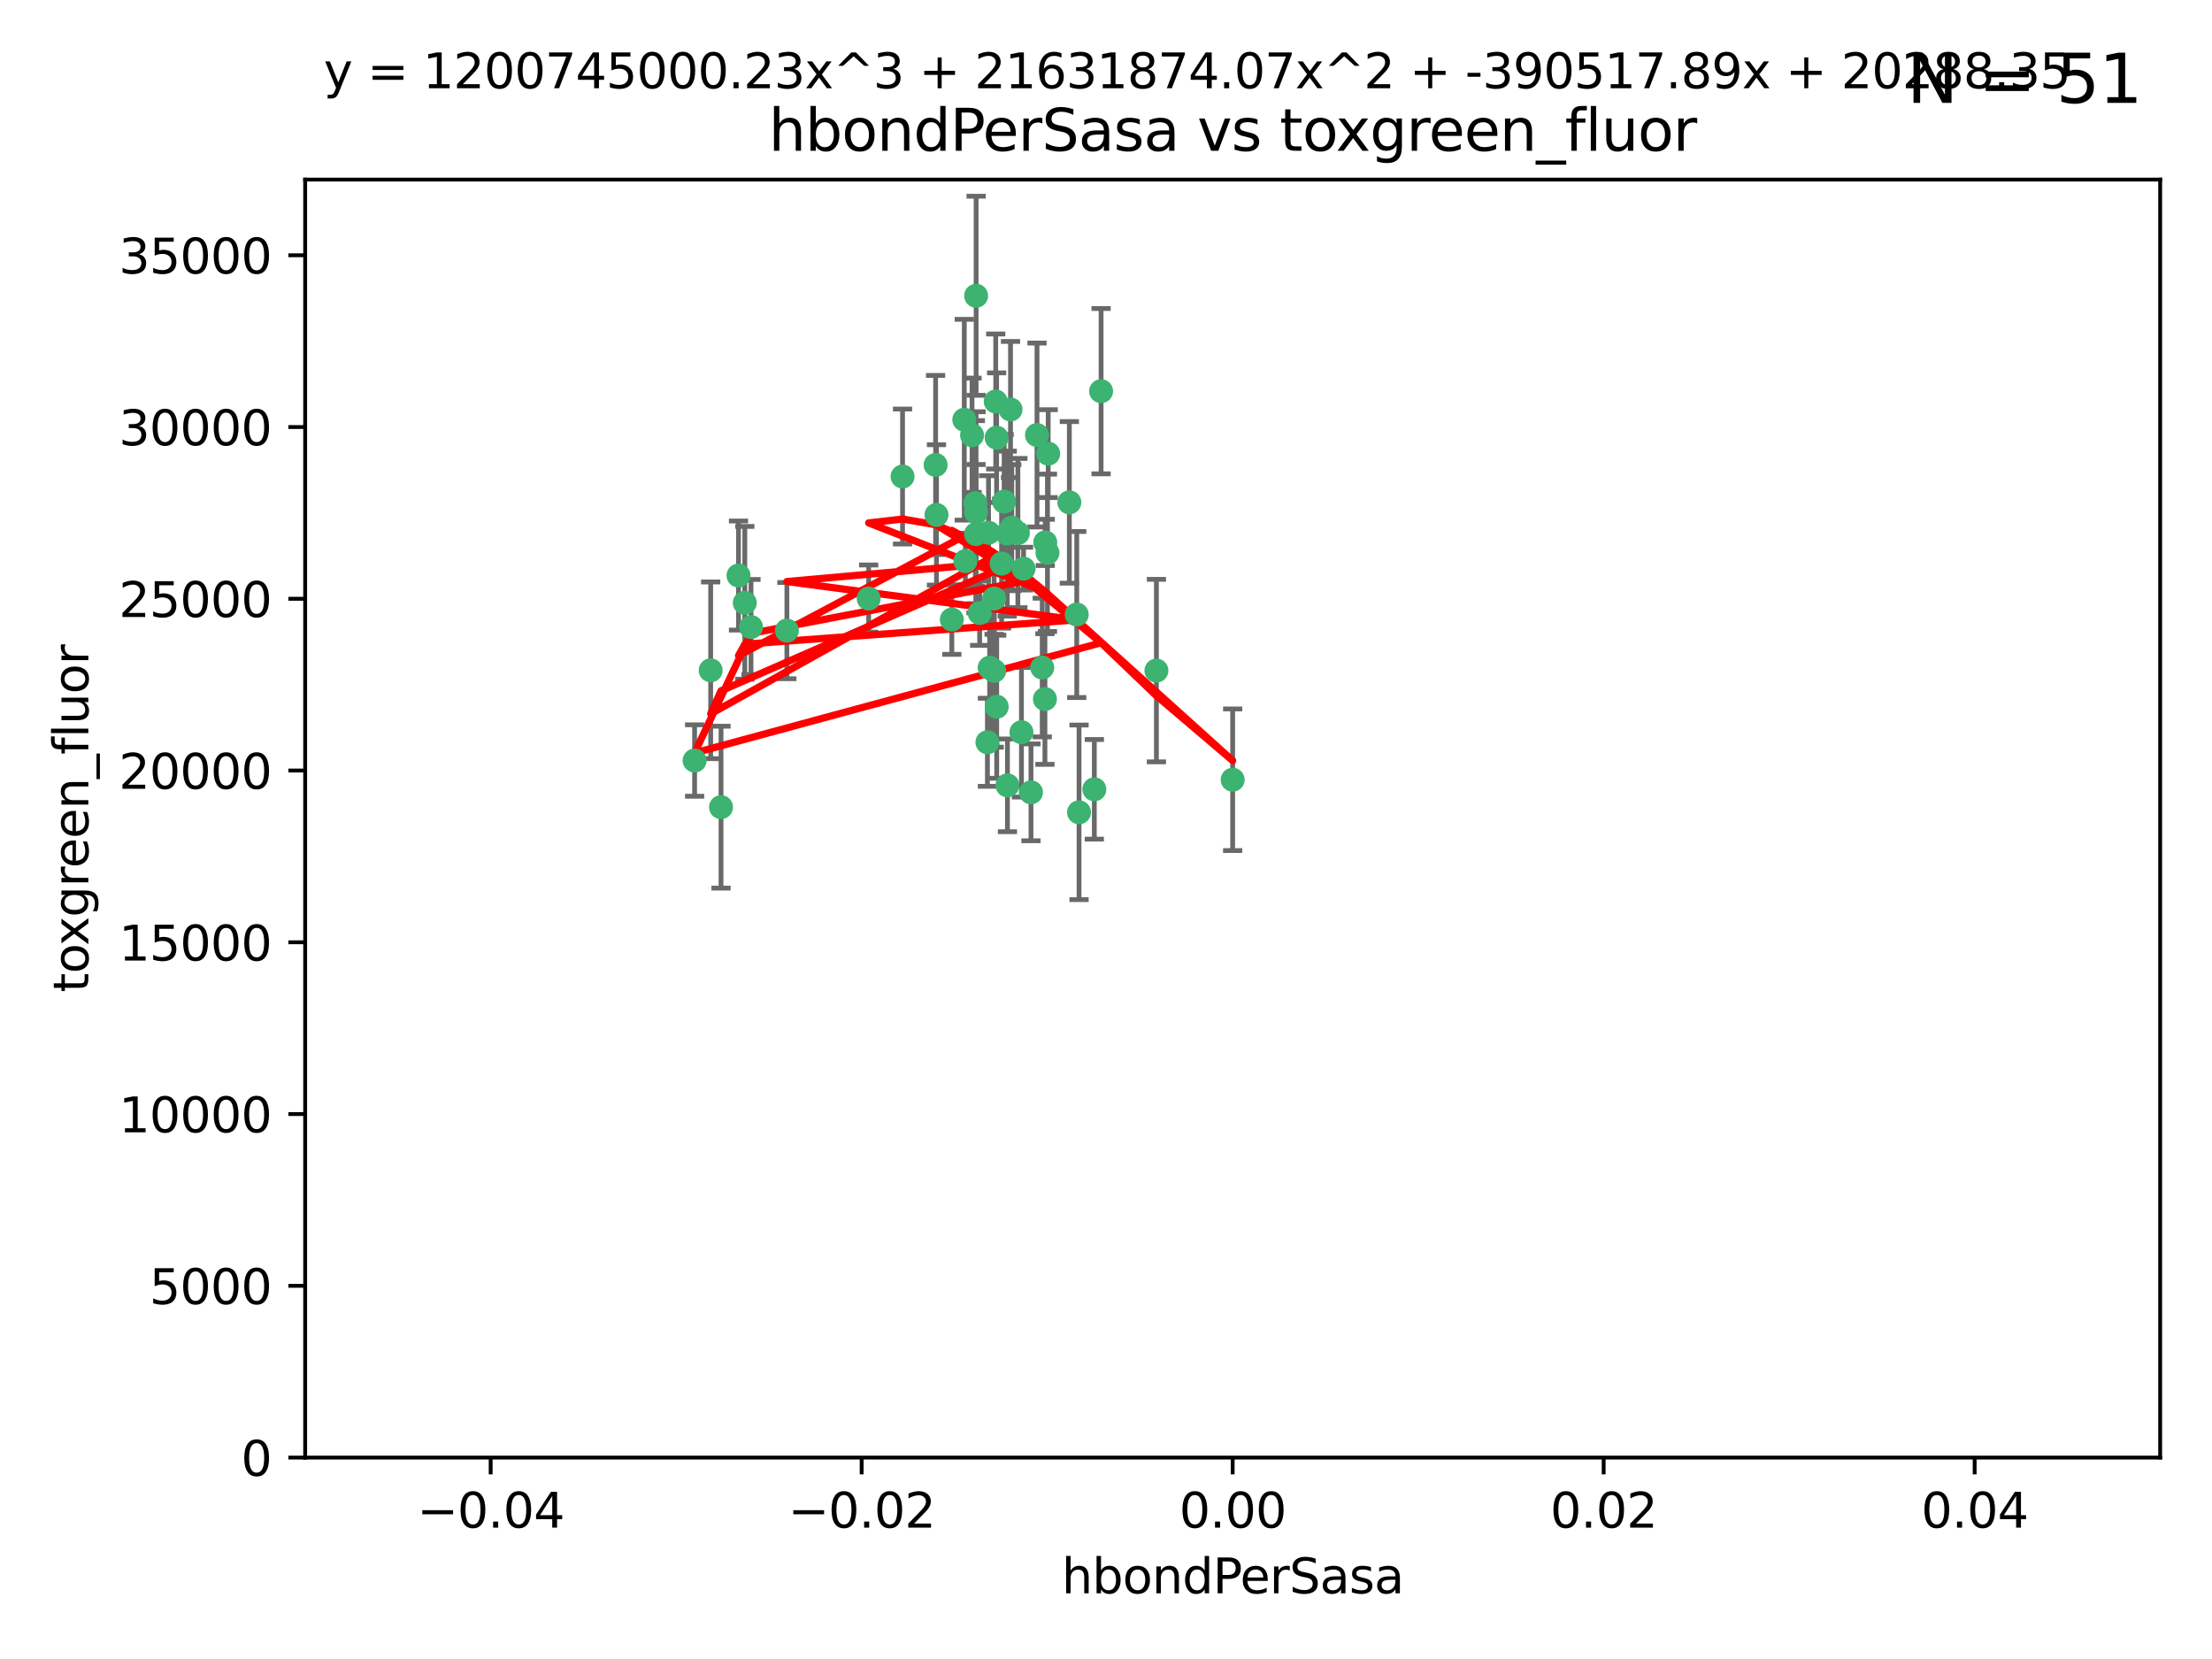 <?xml version="1.0" encoding="utf-8" standalone="no"?>
<!DOCTYPE svg PUBLIC "-//W3C//DTD SVG 1.1//EN"
  "http://www.w3.org/Graphics/SVG/1.1/DTD/svg11.dtd">
<svg xmlns:xlink="http://www.w3.org/1999/xlink" width="460.8pt" height="345.6pt" viewBox="0 0 460.8 345.6" xmlns="http://www.w3.org/2000/svg" version="1.1">
 <defs>
  <style type="text/css">*{stroke-linejoin: round; stroke-linecap: butt}</style>
 </defs>
 <g id="figure_1">
  <g id="patch_1">
   <path d="M 0 345.6 
L 460.8 345.6 
L 460.8 0 
L 0 0 
z
" style="fill: #ffffff"/>
  </g>
  <g id="axes_1">
   <g id="patch_2">
    <path d="M 63.571 303.64 
L 450 303.64 
L 450 37.411 
L 63.571 37.411 
z
" style="fill: #ffffff"/>
   </g>
   <g id="PathCollection_1">
    <defs>
     <path id="m5d99030136" d="M 0 1.118 
C 0.297 1.118 0.581 1 0.791 0.791 
C 1 0.581 1.118 0.297 1.118 0 
C 1.118 -0.297 1 -0.581 0.791 -0.791 
C 0.581 -1 0.297 -1.118 0 -1.118 
C -0.297 -1.118 -0.581 -1 -0.791 -0.791 
C -1 -0.581 -1.118 -0.297 -1.118 0 
C -1.118 0.297 -1 0.581 -0.791 0.791 
C -0.581 1 -0.297 1.118 0 1.118 
z
" style="stroke: #3cb371"/>
    </defs>
    <g clip-path="url(#p4001f7f0e7)">
     <use xlink:href="#m5d99030136" x="207.091" y="124.69" style="fill: #3cb371; stroke: #3cb371"/>
     <use xlink:href="#m5d99030136" x="216.026" y="90.623" style="fill: #3cb371; stroke: #3cb371"/>
     <use xlink:href="#m5d99030136" x="209.184" y="104.496" style="fill: #3cb371; stroke: #3cb371"/>
     <use xlink:href="#m5d99030136" x="212.786" y="152.536" style="fill: #3cb371; stroke: #3cb371"/>
     <use xlink:href="#m5d99030136" x="217.677" y="145.62" style="fill: #3cb371; stroke: #3cb371"/>
     <use xlink:href="#m5d99030136" x="194.905" y="96.857" style="fill: #3cb371; stroke: #3cb371"/>
     <use xlink:href="#m5d99030136" x="203.329" y="106.718" style="fill: #3cb371; stroke: #3cb371"/>
     <use xlink:href="#m5d99030136" x="217.743" y="112.994" style="fill: #3cb371; stroke: #3cb371"/>
     <use xlink:href="#m5d99030136" x="180.96" y="124.689" style="fill: #3cb371; stroke: #3cb371"/>
     <use xlink:href="#m5d99030136" x="188.017" y="99.267" style="fill: #3cb371; stroke: #3cb371"/>
     <use xlink:href="#m5d99030136" x="195.087" y="107.264" style="fill: #3cb371; stroke: #3cb371"/>
     <use xlink:href="#m5d99030136" x="218.359" y="94.5" style="fill: #3cb371; stroke: #3cb371"/>
     <use xlink:href="#m5d99030136" x="207.613" y="91.178" style="fill: #3cb371; stroke: #3cb371"/>
     <use xlink:href="#m5d99030136" x="203.319" y="111.261" style="fill: #3cb371; stroke: #3cb371"/>
     <use xlink:href="#m5d99030136" x="210.508" y="85.309" style="fill: #3cb371; stroke: #3cb371"/>
     <use xlink:href="#m5d99030136" x="150.202" y="168.143" style="fill: #3cb371; stroke: #3cb371"/>
     <use xlink:href="#m5d99030136" x="148.044" y="139.64" style="fill: #3cb371; stroke: #3cb371"/>
     <use xlink:href="#m5d99030136" x="207.633" y="147.225" style="fill: #3cb371; stroke: #3cb371"/>
     <use xlink:href="#m5d99030136" x="208.652" y="117.402" style="fill: #3cb371; stroke: #3cb371"/>
     <use xlink:href="#m5d99030136" x="198.284" y="129.063" style="fill: #3cb371; stroke: #3cb371"/>
     <use xlink:href="#m5d99030136" x="209.828" y="111.157" style="fill: #3cb371; stroke: #3cb371"/>
     <use xlink:href="#m5d99030136" x="163.922" y="131.368" style="fill: #3cb371; stroke: #3cb371"/>
     <use xlink:href="#m5d99030136" x="224.305" y="128.013" style="fill: #3cb371; stroke: #3cb371"/>
     <use xlink:href="#m5d99030136" x="155.154" y="125.579" style="fill: #3cb371; stroke: #3cb371"/>
     <use xlink:href="#m5d99030136" x="153.844" y="119.895" style="fill: #3cb371; stroke: #3cb371"/>
     <use xlink:href="#m5d99030136" x="200.88" y="87.434" style="fill: #3cb371; stroke: #3cb371"/>
     <use xlink:href="#m5d99030136" x="205.928" y="110.968" style="fill: #3cb371; stroke: #3cb371"/>
     <use xlink:href="#m5d99030136" x="212.043" y="111.045" style="fill: #3cb371; stroke: #3cb371"/>
     <use xlink:href="#m5d99030136" x="222.763" y="104.651" style="fill: #3cb371; stroke: #3cb371"/>
     <use xlink:href="#m5d99030136" x="206.164" y="139.091" style="fill: #3cb371; stroke: #3cb371"/>
     <use xlink:href="#m5d99030136" x="201.107" y="116.895" style="fill: #3cb371; stroke: #3cb371"/>
     <use xlink:href="#m5d99030136" x="204.083" y="127.696" style="fill: #3cb371; stroke: #3cb371"/>
     <use xlink:href="#m5d99030136" x="203.19" y="104.837" style="fill: #3cb371; stroke: #3cb371"/>
     <use xlink:href="#m5d99030136" x="210.768" y="109.922" style="fill: #3cb371; stroke: #3cb371"/>
     <use xlink:href="#m5d99030136" x="203.344" y="61.614" style="fill: #3cb371; stroke: #3cb371"/>
     <use xlink:href="#m5d99030136" x="207.106" y="139.744" style="fill: #3cb371; stroke: #3cb371"/>
     <use xlink:href="#m5d99030136" x="213.226" y="118.457" style="fill: #3cb371; stroke: #3cb371"/>
     <use xlink:href="#m5d99030136" x="217.118" y="139.063" style="fill: #3cb371; stroke: #3cb371"/>
     <use xlink:href="#m5d99030136" x="207.427" y="83.639" style="fill: #3cb371; stroke: #3cb371"/>
     <use xlink:href="#m5d99030136" x="202.496" y="90.667" style="fill: #3cb371; stroke: #3cb371"/>
     <use xlink:href="#m5d99030136" x="209.868" y="163.599" style="fill: #3cb371; stroke: #3cb371"/>
     <use xlink:href="#m5d99030136" x="205.698" y="154.63" style="fill: #3cb371; stroke: #3cb371"/>
     <use xlink:href="#m5d99030136" x="229.376" y="81.492" style="fill: #3cb371; stroke: #3cb371"/>
     <use xlink:href="#m5d99030136" x="144.699" y="158.432" style="fill: #3cb371; stroke: #3cb371"/>
     <use xlink:href="#m5d99030136" x="156.447" y="130.623" style="fill: #3cb371; stroke: #3cb371"/>
     <use xlink:href="#m5d99030136" x="214.771" y="165.057" style="fill: #3cb371; stroke: #3cb371"/>
     <use xlink:href="#m5d99030136" x="224.785" y="169.223" style="fill: #3cb371; stroke: #3cb371"/>
     <use xlink:href="#m5d99030136" x="227.97" y="164.427" style="fill: #3cb371; stroke: #3cb371"/>
     <use xlink:href="#m5d99030136" x="240.902" y="139.694" style="fill: #3cb371; stroke: #3cb371"/>
     <use xlink:href="#m5d99030136" x="256.786" y="162.431" style="fill: #3cb371; stroke: #3cb371"/>
     <use xlink:href="#m5d99030136" x="218.205" y="115.163" style="fill: #3cb371; stroke: #3cb371"/>
    </g>
   </g>
   <g id="matplotlib.axis_1">
    <g id="xtick_1">
     <g id="line2d_1">
      <defs>
       <path id="mc281ea5ef3" d="M 0 0 
L 0 3.5 
" style="stroke: #000000; stroke-width: 0.8"/>
      </defs>
      <g>
       <use xlink:href="#mc281ea5ef3" x="102.214" y="303.64" style="stroke: #000000; stroke-width: 0.8"/>
      </g>
     </g>
     <g id="text_1">
      <!-- −0.04 -->
      <g transform="translate(86.891 318.238)scale(0.1 -0.1)">
       <defs>
        <path id="DejaVuSans-2212" d="M 678 2272 
L 4684 2272 
L 4684 1741 
L 678 1741 
L 678 2272 
z
" transform="scale(0.016)"/>
        <path id="DejaVuSans-30" d="M 2034 4250 
Q 1547 4250 1301 3770 
Q 1056 3291 1056 2328 
Q 1056 1369 1301 889 
Q 1547 409 2034 409 
Q 2525 409 2770 889 
Q 3016 1369 3016 2328 
Q 3016 3291 2770 3770 
Q 2525 4250 2034 4250 
z
M 2034 4750 
Q 2819 4750 3233 4129 
Q 3647 3509 3647 2328 
Q 3647 1150 3233 529 
Q 2819 -91 2034 -91 
Q 1250 -91 836 529 
Q 422 1150 422 2328 
Q 422 3509 836 4129 
Q 1250 4750 2034 4750 
z
" transform="scale(0.016)"/>
        <path id="DejaVuSans-2e" d="M 684 794 
L 1344 794 
L 1344 0 
L 684 0 
L 684 794 
z
" transform="scale(0.016)"/>
        <path id="DejaVuSans-34" d="M 2419 4116 
L 825 1625 
L 2419 1625 
L 2419 4116 
z
M 2253 4666 
L 3047 4666 
L 3047 1625 
L 3713 1625 
L 3713 1100 
L 3047 1100 
L 3047 0 
L 2419 0 
L 2419 1100 
L 313 1100 
L 313 1709 
L 2253 4666 
z
" transform="scale(0.016)"/>
       </defs>
       <use xlink:href="#DejaVuSans-2212"/>
       <use xlink:href="#DejaVuSans-30" x="83.789"/>
       <use xlink:href="#DejaVuSans-2e" x="147.412"/>
       <use xlink:href="#DejaVuSans-30" x="179.199"/>
       <use xlink:href="#DejaVuSans-34" x="242.822"/>
      </g>
     </g>
    </g>
    <g id="xtick_2">
     <g id="line2d_2">
      <g>
       <use xlink:href="#mc281ea5ef3" x="179.5" y="303.64" style="stroke: #000000; stroke-width: 0.8"/>
      </g>
     </g>
     <g id="text_2">
      <!-- −0.02 -->
      <g transform="translate(164.177 318.238)scale(0.1 -0.1)">
       <defs>
        <path id="DejaVuSans-32" d="M 1228 531 
L 3431 531 
L 3431 0 
L 469 0 
L 469 531 
Q 828 903 1448 1529 
Q 2069 2156 2228 2338 
Q 2531 2678 2651 2914 
Q 2772 3150 2772 3378 
Q 2772 3750 2511 3984 
Q 2250 4219 1831 4219 
Q 1534 4219 1204 4116 
Q 875 4013 500 3803 
L 500 4441 
Q 881 4594 1212 4672 
Q 1544 4750 1819 4750 
Q 2544 4750 2975 4387 
Q 3406 4025 3406 3419 
Q 3406 3131 3298 2873 
Q 3191 2616 2906 2266 
Q 2828 2175 2409 1742 
Q 1991 1309 1228 531 
z
" transform="scale(0.016)"/>
       </defs>
       <use xlink:href="#DejaVuSans-2212"/>
       <use xlink:href="#DejaVuSans-30" x="83.789"/>
       <use xlink:href="#DejaVuSans-2e" x="147.412"/>
       <use xlink:href="#DejaVuSans-30" x="179.199"/>
       <use xlink:href="#DejaVuSans-32" x="242.822"/>
      </g>
     </g>
    </g>
    <g id="xtick_3">
     <g id="line2d_3">
      <g>
       <use xlink:href="#mc281ea5ef3" x="256.786" y="303.64" style="stroke: #000000; stroke-width: 0.8"/>
      </g>
     </g>
     <g id="text_3">
      <!-- 0.00 -->
      <g transform="translate(245.653 318.238)scale(0.1 -0.1)">
       <use xlink:href="#DejaVuSans-30"/>
       <use xlink:href="#DejaVuSans-2e" x="63.623"/>
       <use xlink:href="#DejaVuSans-30" x="95.41"/>
       <use xlink:href="#DejaVuSans-30" x="159.033"/>
      </g>
     </g>
    </g>
    <g id="xtick_4">
     <g id="line2d_4">
      <g>
       <use xlink:href="#mc281ea5ef3" x="334.071" y="303.64" style="stroke: #000000; stroke-width: 0.8"/>
      </g>
     </g>
     <g id="text_4">
      <!-- 0.02 -->
      <g transform="translate(322.939 318.238)scale(0.1 -0.1)">
       <use xlink:href="#DejaVuSans-30"/>
       <use xlink:href="#DejaVuSans-2e" x="63.623"/>
       <use xlink:href="#DejaVuSans-30" x="95.41"/>
       <use xlink:href="#DejaVuSans-32" x="159.033"/>
      </g>
     </g>
    </g>
    <g id="xtick_5">
     <g id="line2d_5">
      <g>
       <use xlink:href="#mc281ea5ef3" x="411.357" y="303.64" style="stroke: #000000; stroke-width: 0.8"/>
      </g>
     </g>
     <g id="text_5">
      <!-- 0.04 -->
      <g transform="translate(400.224 318.238)scale(0.1 -0.1)">
       <use xlink:href="#DejaVuSans-30"/>
       <use xlink:href="#DejaVuSans-2e" x="63.623"/>
       <use xlink:href="#DejaVuSans-30" x="95.41"/>
       <use xlink:href="#DejaVuSans-34" x="159.033"/>
      </g>
     </g>
    </g>
    <g id="text_6">
     <!-- hbondPerSasa -->
     <g transform="translate(221.168 331.917)scale(0.1 -0.1)">
      <defs>
       <path id="DejaVuSans-68" d="M 3513 2113 
L 3513 0 
L 2938 0 
L 2938 2094 
Q 2938 2591 2744 2837 
Q 2550 3084 2163 3084 
Q 1697 3084 1428 2787 
Q 1159 2491 1159 1978 
L 1159 0 
L 581 0 
L 581 4863 
L 1159 4863 
L 1159 2956 
Q 1366 3272 1645 3428 
Q 1925 3584 2291 3584 
Q 2894 3584 3203 3211 
Q 3513 2838 3513 2113 
z
" transform="scale(0.016)"/>
       <path id="DejaVuSans-62" d="M 3116 1747 
Q 3116 2381 2855 2742 
Q 2594 3103 2138 3103 
Q 1681 3103 1420 2742 
Q 1159 2381 1159 1747 
Q 1159 1113 1420 752 
Q 1681 391 2138 391 
Q 2594 391 2855 752 
Q 3116 1113 3116 1747 
z
M 1159 2969 
Q 1341 3281 1617 3432 
Q 1894 3584 2278 3584 
Q 2916 3584 3314 3078 
Q 3713 2572 3713 1747 
Q 3713 922 3314 415 
Q 2916 -91 2278 -91 
Q 1894 -91 1617 61 
Q 1341 213 1159 525 
L 1159 0 
L 581 0 
L 581 4863 
L 1159 4863 
L 1159 2969 
z
" transform="scale(0.016)"/>
       <path id="DejaVuSans-6f" d="M 1959 3097 
Q 1497 3097 1228 2736 
Q 959 2375 959 1747 
Q 959 1119 1226 758 
Q 1494 397 1959 397 
Q 2419 397 2687 759 
Q 2956 1122 2956 1747 
Q 2956 2369 2687 2733 
Q 2419 3097 1959 3097 
z
M 1959 3584 
Q 2709 3584 3137 3096 
Q 3566 2609 3566 1747 
Q 3566 888 3137 398 
Q 2709 -91 1959 -91 
Q 1206 -91 779 398 
Q 353 888 353 1747 
Q 353 2609 779 3096 
Q 1206 3584 1959 3584 
z
" transform="scale(0.016)"/>
       <path id="DejaVuSans-6e" d="M 3513 2113 
L 3513 0 
L 2938 0 
L 2938 2094 
Q 2938 2591 2744 2837 
Q 2550 3084 2163 3084 
Q 1697 3084 1428 2787 
Q 1159 2491 1159 1978 
L 1159 0 
L 581 0 
L 581 3500 
L 1159 3500 
L 1159 2956 
Q 1366 3272 1645 3428 
Q 1925 3584 2291 3584 
Q 2894 3584 3203 3211 
Q 3513 2838 3513 2113 
z
" transform="scale(0.016)"/>
       <path id="DejaVuSans-64" d="M 2906 2969 
L 2906 4863 
L 3481 4863 
L 3481 0 
L 2906 0 
L 2906 525 
Q 2725 213 2448 61 
Q 2172 -91 1784 -91 
Q 1150 -91 751 415 
Q 353 922 353 1747 
Q 353 2572 751 3078 
Q 1150 3584 1784 3584 
Q 2172 3584 2448 3432 
Q 2725 3281 2906 2969 
z
M 947 1747 
Q 947 1113 1208 752 
Q 1469 391 1925 391 
Q 2381 391 2643 752 
Q 2906 1113 2906 1747 
Q 2906 2381 2643 2742 
Q 2381 3103 1925 3103 
Q 1469 3103 1208 2742 
Q 947 2381 947 1747 
z
" transform="scale(0.016)"/>
       <path id="DejaVuSans-50" d="M 1259 4147 
L 1259 2394 
L 2053 2394 
Q 2494 2394 2734 2622 
Q 2975 2850 2975 3272 
Q 2975 3691 2734 3919 
Q 2494 4147 2053 4147 
L 1259 4147 
z
M 628 4666 
L 2053 4666 
Q 2838 4666 3239 4311 
Q 3641 3956 3641 3272 
Q 3641 2581 3239 2228 
Q 2838 1875 2053 1875 
L 1259 1875 
L 1259 0 
L 628 0 
L 628 4666 
z
" transform="scale(0.016)"/>
       <path id="DejaVuSans-65" d="M 3597 1894 
L 3597 1613 
L 953 1613 
Q 991 1019 1311 708 
Q 1631 397 2203 397 
Q 2534 397 2845 478 
Q 3156 559 3463 722 
L 3463 178 
Q 3153 47 2828 -22 
Q 2503 -91 2169 -91 
Q 1331 -91 842 396 
Q 353 884 353 1716 
Q 353 2575 817 3079 
Q 1281 3584 2069 3584 
Q 2775 3584 3186 3129 
Q 3597 2675 3597 1894 
z
M 3022 2063 
Q 3016 2534 2758 2815 
Q 2500 3097 2075 3097 
Q 1594 3097 1305 2825 
Q 1016 2553 972 2059 
L 3022 2063 
z
" transform="scale(0.016)"/>
       <path id="DejaVuSans-72" d="M 2631 2963 
Q 2534 3019 2420 3045 
Q 2306 3072 2169 3072 
Q 1681 3072 1420 2755 
Q 1159 2438 1159 1844 
L 1159 0 
L 581 0 
L 581 3500 
L 1159 3500 
L 1159 2956 
Q 1341 3275 1631 3429 
Q 1922 3584 2338 3584 
Q 2397 3584 2469 3576 
Q 2541 3569 2628 3553 
L 2631 2963 
z
" transform="scale(0.016)"/>
       <path id="DejaVuSans-53" d="M 3425 4513 
L 3425 3897 
Q 3066 4069 2747 4153 
Q 2428 4238 2131 4238 
Q 1616 4238 1336 4038 
Q 1056 3838 1056 3469 
Q 1056 3159 1242 3001 
Q 1428 2844 1947 2747 
L 2328 2669 
Q 3034 2534 3370 2195 
Q 3706 1856 3706 1288 
Q 3706 609 3251 259 
Q 2797 -91 1919 -91 
Q 1588 -91 1214 -16 
Q 841 59 441 206 
L 441 856 
Q 825 641 1194 531 
Q 1563 422 1919 422 
Q 2459 422 2753 634 
Q 3047 847 3047 1241 
Q 3047 1584 2836 1778 
Q 2625 1972 2144 2069 
L 1759 2144 
Q 1053 2284 737 2584 
Q 422 2884 422 3419 
Q 422 4038 858 4394 
Q 1294 4750 2059 4750 
Q 2388 4750 2728 4690 
Q 3069 4631 3425 4513 
z
" transform="scale(0.016)"/>
       <path id="DejaVuSans-61" d="M 2194 1759 
Q 1497 1759 1228 1600 
Q 959 1441 959 1056 
Q 959 750 1161 570 
Q 1363 391 1709 391 
Q 2188 391 2477 730 
Q 2766 1069 2766 1631 
L 2766 1759 
L 2194 1759 
z
M 3341 1997 
L 3341 0 
L 2766 0 
L 2766 531 
Q 2569 213 2275 61 
Q 1981 -91 1556 -91 
Q 1019 -91 701 211 
Q 384 513 384 1019 
Q 384 1609 779 1909 
Q 1175 2209 1959 2209 
L 2766 2209 
L 2766 2266 
Q 2766 2663 2505 2880 
Q 2244 3097 1772 3097 
Q 1472 3097 1187 3025 
Q 903 2953 641 2809 
L 641 3341 
Q 956 3463 1253 3523 
Q 1550 3584 1831 3584 
Q 2591 3584 2966 3190 
Q 3341 2797 3341 1997 
z
" transform="scale(0.016)"/>
       <path id="DejaVuSans-73" d="M 2834 3397 
L 2834 2853 
Q 2591 2978 2328 3040 
Q 2066 3103 1784 3103 
Q 1356 3103 1142 2972 
Q 928 2841 928 2578 
Q 928 2378 1081 2264 
Q 1234 2150 1697 2047 
L 1894 2003 
Q 2506 1872 2764 1633 
Q 3022 1394 3022 966 
Q 3022 478 2636 193 
Q 2250 -91 1575 -91 
Q 1294 -91 989 -36 
Q 684 19 347 128 
L 347 722 
Q 666 556 975 473 
Q 1284 391 1588 391 
Q 1994 391 2212 530 
Q 2431 669 2431 922 
Q 2431 1156 2273 1281 
Q 2116 1406 1581 1522 
L 1381 1569 
Q 847 1681 609 1914 
Q 372 2147 372 2553 
Q 372 3047 722 3315 
Q 1072 3584 1716 3584 
Q 2034 3584 2315 3537 
Q 2597 3491 2834 3397 
z
" transform="scale(0.016)"/>
      </defs>
      <use xlink:href="#DejaVuSans-68"/>
      <use xlink:href="#DejaVuSans-62" x="63.379"/>
      <use xlink:href="#DejaVuSans-6f" x="126.855"/>
      <use xlink:href="#DejaVuSans-6e" x="188.037"/>
      <use xlink:href="#DejaVuSans-64" x="251.416"/>
      <use xlink:href="#DejaVuSans-50" x="314.893"/>
      <use xlink:href="#DejaVuSans-65" x="371.57"/>
      <use xlink:href="#DejaVuSans-72" x="433.094"/>
      <use xlink:href="#DejaVuSans-53" x="474.207"/>
      <use xlink:href="#DejaVuSans-61" x="537.684"/>
      <use xlink:href="#DejaVuSans-73" x="598.963"/>
      <use xlink:href="#DejaVuSans-61" x="651.062"/>
     </g>
    </g>
   </g>
   <g id="matplotlib.axis_2">
    <g id="ytick_1">
     <g id="line2d_6">
      <defs>
       <path id="macc2defec7" d="M 0 0 
L -3.5 0 
" style="stroke: #000000; stroke-width: 0.8"/>
      </defs>
      <g>
       <use xlink:href="#macc2defec7" x="63.571" y="303.64" style="stroke: #000000; stroke-width: 0.8"/>
      </g>
     </g>
     <g id="text_7">
      <!-- 0 -->
      <g transform="translate(50.209 307.439)scale(0.1 -0.1)">
       <use xlink:href="#DejaVuSans-30"/>
      </g>
     </g>
    </g>
    <g id="ytick_2">
     <g id="line2d_7">
      <g>
       <use xlink:href="#macc2defec7" x="63.571" y="267.859" style="stroke: #000000; stroke-width: 0.8"/>
      </g>
     </g>
     <g id="text_8">
      <!-- 5000 -->
      <g transform="translate(31.121 271.658)scale(0.1 -0.1)">
       <defs>
        <path id="DejaVuSans-35" d="M 691 4666 
L 3169 4666 
L 3169 4134 
L 1269 4134 
L 1269 2991 
Q 1406 3038 1543 3061 
Q 1681 3084 1819 3084 
Q 2600 3084 3056 2656 
Q 3513 2228 3513 1497 
Q 3513 744 3044 326 
Q 2575 -91 1722 -91 
Q 1428 -91 1123 -41 
Q 819 9 494 109 
L 494 744 
Q 775 591 1075 516 
Q 1375 441 1709 441 
Q 2250 441 2565 725 
Q 2881 1009 2881 1497 
Q 2881 1984 2565 2268 
Q 2250 2553 1709 2553 
Q 1456 2553 1204 2497 
Q 953 2441 691 2322 
L 691 4666 
z
" transform="scale(0.016)"/>
       </defs>
       <use xlink:href="#DejaVuSans-35"/>
       <use xlink:href="#DejaVuSans-30" x="63.623"/>
       <use xlink:href="#DejaVuSans-30" x="127.246"/>
       <use xlink:href="#DejaVuSans-30" x="190.869"/>
      </g>
     </g>
    </g>
    <g id="ytick_3">
     <g id="line2d_8">
      <g>
       <use xlink:href="#macc2defec7" x="63.571" y="232.078" style="stroke: #000000; stroke-width: 0.8"/>
      </g>
     </g>
     <g id="text_9">
      <!-- 10000 -->
      <g transform="translate(24.759 235.878)scale(0.1 -0.1)">
       <defs>
        <path id="DejaVuSans-31" d="M 794 531 
L 1825 531 
L 1825 4091 
L 703 3866 
L 703 4441 
L 1819 4666 
L 2450 4666 
L 2450 531 
L 3481 531 
L 3481 0 
L 794 0 
L 794 531 
z
" transform="scale(0.016)"/>
       </defs>
       <use xlink:href="#DejaVuSans-31"/>
       <use xlink:href="#DejaVuSans-30" x="63.623"/>
       <use xlink:href="#DejaVuSans-30" x="127.246"/>
       <use xlink:href="#DejaVuSans-30" x="190.869"/>
       <use xlink:href="#DejaVuSans-30" x="254.492"/>
      </g>
     </g>
    </g>
    <g id="ytick_4">
     <g id="line2d_9">
      <g>
       <use xlink:href="#macc2defec7" x="63.571" y="196.298" style="stroke: #000000; stroke-width: 0.8"/>
      </g>
     </g>
     <g id="text_10">
      <!-- 15000 -->
      <g transform="translate(24.759 200.097)scale(0.1 -0.1)">
       <use xlink:href="#DejaVuSans-31"/>
       <use xlink:href="#DejaVuSans-35" x="63.623"/>
       <use xlink:href="#DejaVuSans-30" x="127.246"/>
       <use xlink:href="#DejaVuSans-30" x="190.869"/>
       <use xlink:href="#DejaVuSans-30" x="254.492"/>
      </g>
     </g>
    </g>
    <g id="ytick_5">
     <g id="line2d_10">
      <g>
       <use xlink:href="#macc2defec7" x="63.571" y="160.517" style="stroke: #000000; stroke-width: 0.8"/>
      </g>
     </g>
     <g id="text_11">
      <!-- 20000 -->
      <g transform="translate(24.759 164.316)scale(0.1 -0.1)">
       <use xlink:href="#DejaVuSans-32"/>
       <use xlink:href="#DejaVuSans-30" x="63.623"/>
       <use xlink:href="#DejaVuSans-30" x="127.246"/>
       <use xlink:href="#DejaVuSans-30" x="190.869"/>
       <use xlink:href="#DejaVuSans-30" x="254.492"/>
      </g>
     </g>
    </g>
    <g id="ytick_6">
     <g id="line2d_11">
      <g>
       <use xlink:href="#macc2defec7" x="63.571" y="124.736" style="stroke: #000000; stroke-width: 0.8"/>
      </g>
     </g>
     <g id="text_12">
      <!-- 25000 -->
      <g transform="translate(24.759 128.535)scale(0.1 -0.1)">
       <use xlink:href="#DejaVuSans-32"/>
       <use xlink:href="#DejaVuSans-35" x="63.623"/>
       <use xlink:href="#DejaVuSans-30" x="127.246"/>
       <use xlink:href="#DejaVuSans-30" x="190.869"/>
       <use xlink:href="#DejaVuSans-30" x="254.492"/>
      </g>
     </g>
    </g>
    <g id="ytick_7">
     <g id="line2d_12">
      <g>
       <use xlink:href="#macc2defec7" x="63.571" y="88.955" style="stroke: #000000; stroke-width: 0.8"/>
      </g>
     </g>
     <g id="text_13">
      <!-- 30000 -->
      <g transform="translate(24.759 92.754)scale(0.1 -0.1)">
       <defs>
        <path id="DejaVuSans-33" d="M 2597 2516 
Q 3050 2419 3304 2112 
Q 3559 1806 3559 1356 
Q 3559 666 3084 287 
Q 2609 -91 1734 -91 
Q 1441 -91 1130 -33 
Q 819 25 488 141 
L 488 750 
Q 750 597 1062 519 
Q 1375 441 1716 441 
Q 2309 441 2620 675 
Q 2931 909 2931 1356 
Q 2931 1769 2642 2001 
Q 2353 2234 1838 2234 
L 1294 2234 
L 1294 2753 
L 1863 2753 
Q 2328 2753 2575 2939 
Q 2822 3125 2822 3475 
Q 2822 3834 2567 4026 
Q 2313 4219 1838 4219 
Q 1578 4219 1281 4162 
Q 984 4106 628 3988 
L 628 4550 
Q 988 4650 1302 4700 
Q 1616 4750 1894 4750 
Q 2613 4750 3031 4423 
Q 3450 4097 3450 3541 
Q 3450 3153 3228 2886 
Q 3006 2619 2597 2516 
z
" transform="scale(0.016)"/>
       </defs>
       <use xlink:href="#DejaVuSans-33"/>
       <use xlink:href="#DejaVuSans-30" x="63.623"/>
       <use xlink:href="#DejaVuSans-30" x="127.246"/>
       <use xlink:href="#DejaVuSans-30" x="190.869"/>
       <use xlink:href="#DejaVuSans-30" x="254.492"/>
      </g>
     </g>
    </g>
    <g id="ytick_8">
     <g id="line2d_13">
      <g>
       <use xlink:href="#macc2defec7" x="63.571" y="53.174" style="stroke: #000000; stroke-width: 0.8"/>
      </g>
     </g>
     <g id="text_14">
      <!-- 35000 -->
      <g transform="translate(24.759 56.974)scale(0.1 -0.1)">
       <use xlink:href="#DejaVuSans-33"/>
       <use xlink:href="#DejaVuSans-35" x="63.623"/>
       <use xlink:href="#DejaVuSans-30" x="127.246"/>
       <use xlink:href="#DejaVuSans-30" x="190.869"/>
       <use xlink:href="#DejaVuSans-30" x="254.492"/>
      </g>
     </g>
    </g>
    <g id="text_15">
     <!-- toxgreen_fluor -->
     <g transform="translate(18.401 206.72)rotate(-90)scale(0.1 -0.1)">
      <defs>
       <path id="DejaVuSans-74" d="M 1172 4494 
L 1172 3500 
L 2356 3500 
L 2356 3053 
L 1172 3053 
L 1172 1153 
Q 1172 725 1289 603 
Q 1406 481 1766 481 
L 2356 481 
L 2356 0 
L 1766 0 
Q 1100 0 847 248 
Q 594 497 594 1153 
L 594 3053 
L 172 3053 
L 172 3500 
L 594 3500 
L 594 4494 
L 1172 4494 
z
" transform="scale(0.016)"/>
       <path id="DejaVuSans-78" d="M 3513 3500 
L 2247 1797 
L 3578 0 
L 2900 0 
L 1881 1375 
L 863 0 
L 184 0 
L 1544 1831 
L 300 3500 
L 978 3500 
L 1906 2253 
L 2834 3500 
L 3513 3500 
z
" transform="scale(0.016)"/>
       <path id="DejaVuSans-67" d="M 2906 1791 
Q 2906 2416 2648 2759 
Q 2391 3103 1925 3103 
Q 1463 3103 1205 2759 
Q 947 2416 947 1791 
Q 947 1169 1205 825 
Q 1463 481 1925 481 
Q 2391 481 2648 825 
Q 2906 1169 2906 1791 
z
M 3481 434 
Q 3481 -459 3084 -895 
Q 2688 -1331 1869 -1331 
Q 1566 -1331 1297 -1286 
Q 1028 -1241 775 -1147 
L 775 -588 
Q 1028 -725 1275 -790 
Q 1522 -856 1778 -856 
Q 2344 -856 2625 -561 
Q 2906 -266 2906 331 
L 2906 616 
Q 2728 306 2450 153 
Q 2172 0 1784 0 
Q 1141 0 747 490 
Q 353 981 353 1791 
Q 353 2603 747 3093 
Q 1141 3584 1784 3584 
Q 2172 3584 2450 3431 
Q 2728 3278 2906 2969 
L 2906 3500 
L 3481 3500 
L 3481 434 
z
" transform="scale(0.016)"/>
       <path id="DejaVuSans-5f" d="M 3263 -1063 
L 3263 -1509 
L -63 -1509 
L -63 -1063 
L 3263 -1063 
z
" transform="scale(0.016)"/>
       <path id="DejaVuSans-66" d="M 2375 4863 
L 2375 4384 
L 1825 4384 
Q 1516 4384 1395 4259 
Q 1275 4134 1275 3809 
L 1275 3500 
L 2222 3500 
L 2222 3053 
L 1275 3053 
L 1275 0 
L 697 0 
L 697 3053 
L 147 3053 
L 147 3500 
L 697 3500 
L 697 3744 
Q 697 4328 969 4595 
Q 1241 4863 1831 4863 
L 2375 4863 
z
" transform="scale(0.016)"/>
       <path id="DejaVuSans-6c" d="M 603 4863 
L 1178 4863 
L 1178 0 
L 603 0 
L 603 4863 
z
" transform="scale(0.016)"/>
       <path id="DejaVuSans-75" d="M 544 1381 
L 544 3500 
L 1119 3500 
L 1119 1403 
Q 1119 906 1312 657 
Q 1506 409 1894 409 
Q 2359 409 2629 706 
Q 2900 1003 2900 1516 
L 2900 3500 
L 3475 3500 
L 3475 0 
L 2900 0 
L 2900 538 
Q 2691 219 2414 64 
Q 2138 -91 1772 -91 
Q 1169 -91 856 284 
Q 544 659 544 1381 
z
M 1991 3584 
L 1991 3584 
z
" transform="scale(0.016)"/>
      </defs>
      <use xlink:href="#DejaVuSans-74"/>
      <use xlink:href="#DejaVuSans-6f" x="39.209"/>
      <use xlink:href="#DejaVuSans-78" x="97.266"/>
      <use xlink:href="#DejaVuSans-67" x="156.445"/>
      <use xlink:href="#DejaVuSans-72" x="219.922"/>
      <use xlink:href="#DejaVuSans-65" x="258.785"/>
      <use xlink:href="#DejaVuSans-65" x="320.309"/>
      <use xlink:href="#DejaVuSans-6e" x="381.832"/>
      <use xlink:href="#DejaVuSans-5f" x="445.211"/>
      <use xlink:href="#DejaVuSans-66" x="495.211"/>
      <use xlink:href="#DejaVuSans-6c" x="530.416"/>
      <use xlink:href="#DejaVuSans-75" x="558.199"/>
      <use xlink:href="#DejaVuSans-6f" x="621.578"/>
      <use xlink:href="#DejaVuSans-72" x="682.76"/>
     </g>
    </g>
   </g>
   <g id="LineCollection_1">
    <path d="M 207.091 132.143 
L 207.091 117.237 
" clip-path="url(#p4001f7f0e7)" style="fill: none; stroke: #696969"/>
    <path d="M 216.026 109.781 
L 216.026 71.466 
" clip-path="url(#p4001f7f0e7)" style="fill: none; stroke: #696969"/>
    <path d="M 209.184 118.477 
L 209.184 90.515 
" clip-path="url(#p4001f7f0e7)" style="fill: none; stroke: #696969"/>
    <path d="M 212.786 166.039 
L 212.786 139.033 
" clip-path="url(#p4001f7f0e7)" style="fill: none; stroke: #696969"/>
    <path d="M 217.677 159.229 
L 217.677 132.011 
" clip-path="url(#p4001f7f0e7)" style="fill: none; stroke: #696969"/>
    <path d="M 194.905 115.505 
L 194.905 78.209 
" clip-path="url(#p4001f7f0e7)" style="fill: none; stroke: #696969"/>
    <path d="M 203.329 127.664 
L 203.329 85.772 
" clip-path="url(#p4001f7f0e7)" style="fill: none; stroke: #696969"/>
    <path d="M 217.743 117.812 
L 217.743 108.176 
" clip-path="url(#p4001f7f0e7)" style="fill: none; stroke: #696969"/>
    <path d="M 180.96 131.683 
L 180.96 117.696 
" clip-path="url(#p4001f7f0e7)" style="fill: none; stroke: #696969"/>
    <path d="M 188.017 113.322 
L 188.017 85.213 
" clip-path="url(#p4001f7f0e7)" style="fill: none; stroke: #696969"/>
    <path d="M 195.087 121.88 
L 195.087 92.647 
" clip-path="url(#p4001f7f0e7)" style="fill: none; stroke: #696969"/>
    <path d="M 218.359 103.651 
L 218.359 85.348 
" clip-path="url(#p4001f7f0e7)" style="fill: none; stroke: #696969"/>
    <path d="M 207.613 104.675 
L 207.613 77.682 
" clip-path="url(#p4001f7f0e7)" style="fill: none; stroke: #696969"/>
    <path d="M 203.319 125.753 
L 203.319 96.768 
" clip-path="url(#p4001f7f0e7)" style="fill: none; stroke: #696969"/>
    <path d="M 210.508 99.491 
L 210.508 71.128 
" clip-path="url(#p4001f7f0e7)" style="fill: none; stroke: #696969"/>
    <path d="M 150.202 185.006 
L 150.202 151.281 
" clip-path="url(#p4001f7f0e7)" style="fill: none; stroke: #696969"/>
    <path d="M 148.044 158.046 
L 148.044 121.234 
" clip-path="url(#p4001f7f0e7)" style="fill: none; stroke: #696969"/>
    <path d="M 207.633 162.121 
L 207.633 132.33 
" clip-path="url(#p4001f7f0e7)" style="fill: none; stroke: #696969"/>
    <path d="M 208.652 130.841 
L 208.652 103.963 
" clip-path="url(#p4001f7f0e7)" style="fill: none; stroke: #696969"/>
    <path d="M 198.284 136.31 
L 198.284 121.816 
" clip-path="url(#p4001f7f0e7)" style="fill: none; stroke: #696969"/>
    <path d="M 209.828 128.336 
L 209.828 93.979 
" clip-path="url(#p4001f7f0e7)" style="fill: none; stroke: #696969"/>
    <path d="M 163.922 141.39 
L 163.922 121.347 
" clip-path="url(#p4001f7f0e7)" style="fill: none; stroke: #696969"/>
    <path d="M 224.305 145.305 
L 224.305 110.721 
" clip-path="url(#p4001f7f0e7)" style="fill: none; stroke: #696969"/>
    <path d="M 155.154 141.497 
L 155.154 109.662 
" clip-path="url(#p4001f7f0e7)" style="fill: none; stroke: #696969"/>
    <path d="M 153.844 131.252 
L 153.844 108.538 
" clip-path="url(#p4001f7f0e7)" style="fill: none; stroke: #696969"/>
    <path d="M 200.88 108.351 
L 200.88 66.517 
" clip-path="url(#p4001f7f0e7)" style="fill: none; stroke: #696969"/>
    <path d="M 205.928 122.844 
L 205.928 99.093 
" clip-path="url(#p4001f7f0e7)" style="fill: none; stroke: #696969"/>
    <path d="M 212.043 126.588 
L 212.043 95.502 
" clip-path="url(#p4001f7f0e7)" style="fill: none; stroke: #696969"/>
    <path d="M 222.763 121.481 
L 222.763 87.821 
" clip-path="url(#p4001f7f0e7)" style="fill: none; stroke: #696969"/>
    <path d="M 206.164 155.38 
L 206.164 122.802 
" clip-path="url(#p4001f7f0e7)" style="fill: none; stroke: #696969"/>
    <path d="M 201.107 122.714 
L 201.107 111.075 
" clip-path="url(#p4001f7f0e7)" style="fill: none; stroke: #696969"/>
    <path d="M 204.083 134.441 
L 204.083 120.951 
" clip-path="url(#p4001f7f0e7)" style="fill: none; stroke: #696969"/>
    <path d="M 203.19 122.048 
L 203.19 87.626 
" clip-path="url(#p4001f7f0e7)" style="fill: none; stroke: #696969"/>
    <path d="M 210.768 123.06 
L 210.768 96.783 
" clip-path="url(#p4001f7f0e7)" style="fill: none; stroke: #696969"/>
    <path d="M 203.344 82.348 
L 203.344 40.879 
" clip-path="url(#p4001f7f0e7)" style="fill: none; stroke: #696969"/>
    <path d="M 207.106 155.653 
L 207.106 123.835 
" clip-path="url(#p4001f7f0e7)" style="fill: none; stroke: #696969"/>
    <path d="M 213.226 122.912 
L 213.226 114.001 
" clip-path="url(#p4001f7f0e7)" style="fill: none; stroke: #696969"/>
    <path d="M 217.118 153.504 
L 217.118 124.622 
" clip-path="url(#p4001f7f0e7)" style="fill: none; stroke: #696969"/>
    <path d="M 207.427 97.702 
L 207.427 69.575 
" clip-path="url(#p4001f7f0e7)" style="fill: none; stroke: #696969"/>
    <path d="M 202.496 102.568 
L 202.496 78.767 
" clip-path="url(#p4001f7f0e7)" style="fill: none; stroke: #696969"/>
    <path d="M 209.868 173.255 
L 209.868 153.942 
" clip-path="url(#p4001f7f0e7)" style="fill: none; stroke: #696969"/>
    <path d="M 205.698 163.803 
L 205.698 145.457 
" clip-path="url(#p4001f7f0e7)" style="fill: none; stroke: #696969"/>
    <path d="M 229.376 98.71 
L 229.376 64.274 
" clip-path="url(#p4001f7f0e7)" style="fill: none; stroke: #696969"/>
    <path d="M 144.699 165.874 
L 144.699 150.99 
" clip-path="url(#p4001f7f0e7)" style="fill: none; stroke: #696969"/>
    <path d="M 156.447 140.536 
L 156.447 120.711 
" clip-path="url(#p4001f7f0e7)" style="fill: none; stroke: #696969"/>
    <path d="M 214.771 175.144 
L 214.771 154.97 
" clip-path="url(#p4001f7f0e7)" style="fill: none; stroke: #696969"/>
    <path d="M 224.785 187.407 
L 224.785 151.039 
" clip-path="url(#p4001f7f0e7)" style="fill: none; stroke: #696969"/>
    <path d="M 227.97 174.8 
L 227.97 154.054 
" clip-path="url(#p4001f7f0e7)" style="fill: none; stroke: #696969"/>
    <path d="M 240.902 158.704 
L 240.902 120.683 
" clip-path="url(#p4001f7f0e7)" style="fill: none; stroke: #696969"/>
    <path d="M 256.786 177.183 
L 256.786 147.679 
" clip-path="url(#p4001f7f0e7)" style="fill: none; stroke: #696969"/>
    <path d="M 218.205 131.554 
L 218.205 98.772 
" clip-path="url(#p4001f7f0e7)" style="fill: none; stroke: #696969"/>
   </g>
   <g id="line2d_14">
    <defs>
     <path id="m9e6724308f" d="M 2 0 
L -2 -0 
" style="stroke: #696969"/>
    </defs>
    <g clip-path="url(#p4001f7f0e7)">
     <use xlink:href="#m9e6724308f" x="207.091" y="132.143" style="fill: #696969; stroke: #696969"/>
     <use xlink:href="#m9e6724308f" x="216.026" y="109.781" style="fill: #696969; stroke: #696969"/>
     <use xlink:href="#m9e6724308f" x="209.184" y="118.477" style="fill: #696969; stroke: #696969"/>
     <use xlink:href="#m9e6724308f" x="212.786" y="166.039" style="fill: #696969; stroke: #696969"/>
     <use xlink:href="#m9e6724308f" x="217.677" y="159.229" style="fill: #696969; stroke: #696969"/>
     <use xlink:href="#m9e6724308f" x="194.905" y="115.505" style="fill: #696969; stroke: #696969"/>
     <use xlink:href="#m9e6724308f" x="203.329" y="127.664" style="fill: #696969; stroke: #696969"/>
     <use xlink:href="#m9e6724308f" x="217.743" y="117.812" style="fill: #696969; stroke: #696969"/>
     <use xlink:href="#m9e6724308f" x="180.96" y="131.683" style="fill: #696969; stroke: #696969"/>
     <use xlink:href="#m9e6724308f" x="188.017" y="113.322" style="fill: #696969; stroke: #696969"/>
     <use xlink:href="#m9e6724308f" x="195.087" y="121.88" style="fill: #696969; stroke: #696969"/>
     <use xlink:href="#m9e6724308f" x="218.359" y="103.651" style="fill: #696969; stroke: #696969"/>
     <use xlink:href="#m9e6724308f" x="207.613" y="104.675" style="fill: #696969; stroke: #696969"/>
     <use xlink:href="#m9e6724308f" x="203.319" y="125.753" style="fill: #696969; stroke: #696969"/>
     <use xlink:href="#m9e6724308f" x="210.508" y="99.491" style="fill: #696969; stroke: #696969"/>
     <use xlink:href="#m9e6724308f" x="150.202" y="185.006" style="fill: #696969; stroke: #696969"/>
     <use xlink:href="#m9e6724308f" x="148.044" y="158.046" style="fill: #696969; stroke: #696969"/>
     <use xlink:href="#m9e6724308f" x="207.633" y="162.121" style="fill: #696969; stroke: #696969"/>
     <use xlink:href="#m9e6724308f" x="208.652" y="130.841" style="fill: #696969; stroke: #696969"/>
     <use xlink:href="#m9e6724308f" x="198.284" y="136.31" style="fill: #696969; stroke: #696969"/>
     <use xlink:href="#m9e6724308f" x="209.828" y="128.336" style="fill: #696969; stroke: #696969"/>
     <use xlink:href="#m9e6724308f" x="163.922" y="141.39" style="fill: #696969; stroke: #696969"/>
     <use xlink:href="#m9e6724308f" x="224.305" y="145.305" style="fill: #696969; stroke: #696969"/>
     <use xlink:href="#m9e6724308f" x="155.154" y="141.497" style="fill: #696969; stroke: #696969"/>
     <use xlink:href="#m9e6724308f" x="153.844" y="131.252" style="fill: #696969; stroke: #696969"/>
     <use xlink:href="#m9e6724308f" x="200.88" y="108.351" style="fill: #696969; stroke: #696969"/>
     <use xlink:href="#m9e6724308f" x="205.928" y="122.844" style="fill: #696969; stroke: #696969"/>
     <use xlink:href="#m9e6724308f" x="212.043" y="126.588" style="fill: #696969; stroke: #696969"/>
     <use xlink:href="#m9e6724308f" x="222.763" y="121.481" style="fill: #696969; stroke: #696969"/>
     <use xlink:href="#m9e6724308f" x="206.164" y="155.38" style="fill: #696969; stroke: #696969"/>
     <use xlink:href="#m9e6724308f" x="201.107" y="122.714" style="fill: #696969; stroke: #696969"/>
     <use xlink:href="#m9e6724308f" x="204.083" y="134.441" style="fill: #696969; stroke: #696969"/>
     <use xlink:href="#m9e6724308f" x="203.19" y="122.048" style="fill: #696969; stroke: #696969"/>
     <use xlink:href="#m9e6724308f" x="210.768" y="123.06" style="fill: #696969; stroke: #696969"/>
     <use xlink:href="#m9e6724308f" x="203.344" y="82.348" style="fill: #696969; stroke: #696969"/>
     <use xlink:href="#m9e6724308f" x="207.106" y="155.653" style="fill: #696969; stroke: #696969"/>
     <use xlink:href="#m9e6724308f" x="213.226" y="122.912" style="fill: #696969; stroke: #696969"/>
     <use xlink:href="#m9e6724308f" x="217.118" y="153.504" style="fill: #696969; stroke: #696969"/>
     <use xlink:href="#m9e6724308f" x="207.427" y="97.702" style="fill: #696969; stroke: #696969"/>
     <use xlink:href="#m9e6724308f" x="202.496" y="102.568" style="fill: #696969; stroke: #696969"/>
     <use xlink:href="#m9e6724308f" x="209.868" y="173.255" style="fill: #696969; stroke: #696969"/>
     <use xlink:href="#m9e6724308f" x="205.698" y="163.803" style="fill: #696969; stroke: #696969"/>
     <use xlink:href="#m9e6724308f" x="229.376" y="98.71" style="fill: #696969; stroke: #696969"/>
     <use xlink:href="#m9e6724308f" x="144.699" y="165.874" style="fill: #696969; stroke: #696969"/>
     <use xlink:href="#m9e6724308f" x="156.447" y="140.536" style="fill: #696969; stroke: #696969"/>
     <use xlink:href="#m9e6724308f" x="214.771" y="175.144" style="fill: #696969; stroke: #696969"/>
     <use xlink:href="#m9e6724308f" x="224.785" y="187.407" style="fill: #696969; stroke: #696969"/>
     <use xlink:href="#m9e6724308f" x="227.97" y="174.8" style="fill: #696969; stroke: #696969"/>
     <use xlink:href="#m9e6724308f" x="240.902" y="158.704" style="fill: #696969; stroke: #696969"/>
     <use xlink:href="#m9e6724308f" x="256.786" y="177.183" style="fill: #696969; stroke: #696969"/>
     <use xlink:href="#m9e6724308f" x="218.205" y="131.554" style="fill: #696969; stroke: #696969"/>
    </g>
   </g>
   <g id="line2d_15">
    <g clip-path="url(#p4001f7f0e7)">
     <use xlink:href="#m9e6724308f" x="207.091" y="117.237" style="fill: #696969; stroke: #696969"/>
     <use xlink:href="#m9e6724308f" x="216.026" y="71.466" style="fill: #696969; stroke: #696969"/>
     <use xlink:href="#m9e6724308f" x="209.184" y="90.515" style="fill: #696969; stroke: #696969"/>
     <use xlink:href="#m9e6724308f" x="212.786" y="139.033" style="fill: #696969; stroke: #696969"/>
     <use xlink:href="#m9e6724308f" x="217.677" y="132.011" style="fill: #696969; stroke: #696969"/>
     <use xlink:href="#m9e6724308f" x="194.905" y="78.209" style="fill: #696969; stroke: #696969"/>
     <use xlink:href="#m9e6724308f" x="203.329" y="85.772" style="fill: #696969; stroke: #696969"/>
     <use xlink:href="#m9e6724308f" x="217.743" y="108.176" style="fill: #696969; stroke: #696969"/>
     <use xlink:href="#m9e6724308f" x="180.96" y="117.696" style="fill: #696969; stroke: #696969"/>
     <use xlink:href="#m9e6724308f" x="188.017" y="85.213" style="fill: #696969; stroke: #696969"/>
     <use xlink:href="#m9e6724308f" x="195.087" y="92.647" style="fill: #696969; stroke: #696969"/>
     <use xlink:href="#m9e6724308f" x="218.359" y="85.348" style="fill: #696969; stroke: #696969"/>
     <use xlink:href="#m9e6724308f" x="207.613" y="77.682" style="fill: #696969; stroke: #696969"/>
     <use xlink:href="#m9e6724308f" x="203.319" y="96.768" style="fill: #696969; stroke: #696969"/>
     <use xlink:href="#m9e6724308f" x="210.508" y="71.128" style="fill: #696969; stroke: #696969"/>
     <use xlink:href="#m9e6724308f" x="150.202" y="151.281" style="fill: #696969; stroke: #696969"/>
     <use xlink:href="#m9e6724308f" x="148.044" y="121.234" style="fill: #696969; stroke: #696969"/>
     <use xlink:href="#m9e6724308f" x="207.633" y="132.33" style="fill: #696969; stroke: #696969"/>
     <use xlink:href="#m9e6724308f" x="208.652" y="103.963" style="fill: #696969; stroke: #696969"/>
     <use xlink:href="#m9e6724308f" x="198.284" y="121.816" style="fill: #696969; stroke: #696969"/>
     <use xlink:href="#m9e6724308f" x="209.828" y="93.979" style="fill: #696969; stroke: #696969"/>
     <use xlink:href="#m9e6724308f" x="163.922" y="121.347" style="fill: #696969; stroke: #696969"/>
     <use xlink:href="#m9e6724308f" x="224.305" y="110.721" style="fill: #696969; stroke: #696969"/>
     <use xlink:href="#m9e6724308f" x="155.154" y="109.662" style="fill: #696969; stroke: #696969"/>
     <use xlink:href="#m9e6724308f" x="153.844" y="108.538" style="fill: #696969; stroke: #696969"/>
     <use xlink:href="#m9e6724308f" x="200.88" y="66.517" style="fill: #696969; stroke: #696969"/>
     <use xlink:href="#m9e6724308f" x="205.928" y="99.093" style="fill: #696969; stroke: #696969"/>
     <use xlink:href="#m9e6724308f" x="212.043" y="95.502" style="fill: #696969; stroke: #696969"/>
     <use xlink:href="#m9e6724308f" x="222.763" y="87.821" style="fill: #696969; stroke: #696969"/>
     <use xlink:href="#m9e6724308f" x="206.164" y="122.802" style="fill: #696969; stroke: #696969"/>
     <use xlink:href="#m9e6724308f" x="201.107" y="111.075" style="fill: #696969; stroke: #696969"/>
     <use xlink:href="#m9e6724308f" x="204.083" y="120.951" style="fill: #696969; stroke: #696969"/>
     <use xlink:href="#m9e6724308f" x="203.19" y="87.626" style="fill: #696969; stroke: #696969"/>
     <use xlink:href="#m9e6724308f" x="210.768" y="96.783" style="fill: #696969; stroke: #696969"/>
     <use xlink:href="#m9e6724308f" x="203.344" y="40.879" style="fill: #696969; stroke: #696969"/>
     <use xlink:href="#m9e6724308f" x="207.106" y="123.835" style="fill: #696969; stroke: #696969"/>
     <use xlink:href="#m9e6724308f" x="213.226" y="114.001" style="fill: #696969; stroke: #696969"/>
     <use xlink:href="#m9e6724308f" x="217.118" y="124.622" style="fill: #696969; stroke: #696969"/>
     <use xlink:href="#m9e6724308f" x="207.427" y="69.575" style="fill: #696969; stroke: #696969"/>
     <use xlink:href="#m9e6724308f" x="202.496" y="78.767" style="fill: #696969; stroke: #696969"/>
     <use xlink:href="#m9e6724308f" x="209.868" y="153.942" style="fill: #696969; stroke: #696969"/>
     <use xlink:href="#m9e6724308f" x="205.698" y="145.457" style="fill: #696969; stroke: #696969"/>
     <use xlink:href="#m9e6724308f" x="229.376" y="64.274" style="fill: #696969; stroke: #696969"/>
     <use xlink:href="#m9e6724308f" x="144.699" y="150.99" style="fill: #696969; stroke: #696969"/>
     <use xlink:href="#m9e6724308f" x="156.447" y="120.711" style="fill: #696969; stroke: #696969"/>
     <use xlink:href="#m9e6724308f" x="214.771" y="154.97" style="fill: #696969; stroke: #696969"/>
     <use xlink:href="#m9e6724308f" x="224.785" y="151.039" style="fill: #696969; stroke: #696969"/>
     <use xlink:href="#m9e6724308f" x="227.97" y="154.054" style="fill: #696969; stroke: #696969"/>
     <use xlink:href="#m9e6724308f" x="240.902" y="120.683" style="fill: #696969; stroke: #696969"/>
     <use xlink:href="#m9e6724308f" x="256.786" y="147.679" style="fill: #696969; stroke: #696969"/>
     <use xlink:href="#m9e6724308f" x="218.205" y="98.772" style="fill: #696969; stroke: #696969"/>
    </g>
   </g>
   <g id="line2d_16">
    <path d="M 207.091 115.189 
L 216.026 121.838 
L 209.184 116.6 
L 212.786 119.248 
L 217.677 123.222 
L 194.905 109.291 
L 203.329 112.918 
L 217.743 123.279 
L 180.96 108.933 
L 188.017 108.124 
L 195.087 109.345 
L 218.359 123.805 
L 207.613 115.531 
L 203.319 112.912 
L 210.508 117.543 
L 150.202 143.908 
L 148.044 148.705 
L 207.633 115.545 
L 208.652 116.232 
L 198.284 110.481 
L 209.828 117.054 
L 163.922 121.148 
L 224.305 129.13 
L 155.154 134.196 
L 153.844 136.593 
L 200.88 111.642 
L 205.928 114.448 
L 212.043 118.681 
L 222.763 127.713 
L 206.164 114.596 
L 201.107 111.753 
L 204.083 113.344 
L 203.19 112.841 
L 210.768 117.732 
L 203.344 112.926 
L 207.106 115.198 
L 213.226 119.589 
L 217.118 122.749 
L 207.427 115.409 
L 202.496 112.465 
L 209.868 117.083 
L 205.698 114.306 
L 229.376 133.909 
L 144.699 156.848 
L 156.447 131.949 
L 214.771 120.813 
L 224.785 129.575 
L 227.97 132.57 
L 240.902 144.948 
L 256.786 158.453 
L 218.205 123.673 
" clip-path="url(#p4001f7f0e7)" style="fill: none; stroke: #ff0000; stroke-width: 1.5; stroke-linecap: square"/>
   </g>
   <g id="line2d_17">
    <defs>
     <path id="me7d72ff110" d="M 0 2 
C 0.53 2 1.039 1.789 1.414 1.414 
C 1.789 1.039 2 0.53 2 0 
C 2 -0.53 1.789 -1.039 1.414 -1.414 
C 1.039 -1.789 0.53 -2 0 -2 
C -0.53 -2 -1.039 -1.789 -1.414 -1.414 
C -1.789 -1.039 -2 -0.53 -2 0 
C -2 0.53 -1.789 1.039 -1.414 1.414 
C -1.039 1.789 -0.53 2 0 2 
z
" style="stroke: #3cb371"/>
    </defs>
    <g clip-path="url(#p4001f7f0e7)">
     <use xlink:href="#me7d72ff110" x="207.091" y="124.69" style="fill: #3cb371; stroke: #3cb371"/>
     <use xlink:href="#me7d72ff110" x="216.026" y="90.623" style="fill: #3cb371; stroke: #3cb371"/>
     <use xlink:href="#me7d72ff110" x="209.184" y="104.496" style="fill: #3cb371; stroke: #3cb371"/>
     <use xlink:href="#me7d72ff110" x="212.786" y="152.536" style="fill: #3cb371; stroke: #3cb371"/>
     <use xlink:href="#me7d72ff110" x="217.677" y="145.62" style="fill: #3cb371; stroke: #3cb371"/>
     <use xlink:href="#me7d72ff110" x="194.905" y="96.857" style="fill: #3cb371; stroke: #3cb371"/>
     <use xlink:href="#me7d72ff110" x="203.329" y="106.718" style="fill: #3cb371; stroke: #3cb371"/>
     <use xlink:href="#me7d72ff110" x="217.743" y="112.994" style="fill: #3cb371; stroke: #3cb371"/>
     <use xlink:href="#me7d72ff110" x="180.96" y="124.689" style="fill: #3cb371; stroke: #3cb371"/>
     <use xlink:href="#me7d72ff110" x="188.017" y="99.267" style="fill: #3cb371; stroke: #3cb371"/>
     <use xlink:href="#me7d72ff110" x="195.087" y="107.264" style="fill: #3cb371; stroke: #3cb371"/>
     <use xlink:href="#me7d72ff110" x="218.359" y="94.5" style="fill: #3cb371; stroke: #3cb371"/>
     <use xlink:href="#me7d72ff110" x="207.613" y="91.178" style="fill: #3cb371; stroke: #3cb371"/>
     <use xlink:href="#me7d72ff110" x="203.319" y="111.261" style="fill: #3cb371; stroke: #3cb371"/>
     <use xlink:href="#me7d72ff110" x="210.508" y="85.309" style="fill: #3cb371; stroke: #3cb371"/>
     <use xlink:href="#me7d72ff110" x="150.202" y="168.143" style="fill: #3cb371; stroke: #3cb371"/>
     <use xlink:href="#me7d72ff110" x="148.044" y="139.64" style="fill: #3cb371; stroke: #3cb371"/>
     <use xlink:href="#me7d72ff110" x="207.633" y="147.225" style="fill: #3cb371; stroke: #3cb371"/>
     <use xlink:href="#me7d72ff110" x="208.652" y="117.402" style="fill: #3cb371; stroke: #3cb371"/>
     <use xlink:href="#me7d72ff110" x="198.284" y="129.063" style="fill: #3cb371; stroke: #3cb371"/>
     <use xlink:href="#me7d72ff110" x="209.828" y="111.157" style="fill: #3cb371; stroke: #3cb371"/>
     <use xlink:href="#me7d72ff110" x="163.922" y="131.368" style="fill: #3cb371; stroke: #3cb371"/>
     <use xlink:href="#me7d72ff110" x="224.305" y="128.013" style="fill: #3cb371; stroke: #3cb371"/>
     <use xlink:href="#me7d72ff110" x="155.154" y="125.579" style="fill: #3cb371; stroke: #3cb371"/>
     <use xlink:href="#me7d72ff110" x="153.844" y="119.895" style="fill: #3cb371; stroke: #3cb371"/>
     <use xlink:href="#me7d72ff110" x="200.88" y="87.434" style="fill: #3cb371; stroke: #3cb371"/>
     <use xlink:href="#me7d72ff110" x="205.928" y="110.968" style="fill: #3cb371; stroke: #3cb371"/>
     <use xlink:href="#me7d72ff110" x="212.043" y="111.045" style="fill: #3cb371; stroke: #3cb371"/>
     <use xlink:href="#me7d72ff110" x="222.763" y="104.651" style="fill: #3cb371; stroke: #3cb371"/>
     <use xlink:href="#me7d72ff110" x="206.164" y="139.091" style="fill: #3cb371; stroke: #3cb371"/>
     <use xlink:href="#me7d72ff110" x="201.107" y="116.895" style="fill: #3cb371; stroke: #3cb371"/>
     <use xlink:href="#me7d72ff110" x="204.083" y="127.696" style="fill: #3cb371; stroke: #3cb371"/>
     <use xlink:href="#me7d72ff110" x="203.19" y="104.837" style="fill: #3cb371; stroke: #3cb371"/>
     <use xlink:href="#me7d72ff110" x="210.768" y="109.922" style="fill: #3cb371; stroke: #3cb371"/>
     <use xlink:href="#me7d72ff110" x="203.344" y="61.614" style="fill: #3cb371; stroke: #3cb371"/>
     <use xlink:href="#me7d72ff110" x="207.106" y="139.744" style="fill: #3cb371; stroke: #3cb371"/>
     <use xlink:href="#me7d72ff110" x="213.226" y="118.457" style="fill: #3cb371; stroke: #3cb371"/>
     <use xlink:href="#me7d72ff110" x="217.118" y="139.063" style="fill: #3cb371; stroke: #3cb371"/>
     <use xlink:href="#me7d72ff110" x="207.427" y="83.639" style="fill: #3cb371; stroke: #3cb371"/>
     <use xlink:href="#me7d72ff110" x="202.496" y="90.667" style="fill: #3cb371; stroke: #3cb371"/>
     <use xlink:href="#me7d72ff110" x="209.868" y="163.599" style="fill: #3cb371; stroke: #3cb371"/>
     <use xlink:href="#me7d72ff110" x="205.698" y="154.63" style="fill: #3cb371; stroke: #3cb371"/>
     <use xlink:href="#me7d72ff110" x="229.376" y="81.492" style="fill: #3cb371; stroke: #3cb371"/>
     <use xlink:href="#me7d72ff110" x="144.699" y="158.432" style="fill: #3cb371; stroke: #3cb371"/>
     <use xlink:href="#me7d72ff110" x="156.447" y="130.623" style="fill: #3cb371; stroke: #3cb371"/>
     <use xlink:href="#me7d72ff110" x="214.771" y="165.057" style="fill: #3cb371; stroke: #3cb371"/>
     <use xlink:href="#me7d72ff110" x="224.785" y="169.223" style="fill: #3cb371; stroke: #3cb371"/>
     <use xlink:href="#me7d72ff110" x="227.97" y="164.427" style="fill: #3cb371; stroke: #3cb371"/>
     <use xlink:href="#me7d72ff110" x="240.902" y="139.694" style="fill: #3cb371; stroke: #3cb371"/>
     <use xlink:href="#me7d72ff110" x="256.786" y="162.431" style="fill: #3cb371; stroke: #3cb371"/>
     <use xlink:href="#me7d72ff110" x="218.205" y="115.163" style="fill: #3cb371; stroke: #3cb371"/>
    </g>
   </g>
   <g id="patch_3">
    <path d="M 63.571 303.64 
L 63.571 37.411 
" style="fill: none; stroke: #000000; stroke-width: 0.8; stroke-linejoin: miter; stroke-linecap: square"/>
   </g>
   <g id="patch_4">
    <path d="M 450 303.64 
L 450 37.411 
" style="fill: none; stroke: #000000; stroke-width: 0.8; stroke-linejoin: miter; stroke-linecap: square"/>
   </g>
   <g id="patch_5">
    <path d="M 63.571 303.64 
L 450 303.64 
" style="fill: none; stroke: #000000; stroke-width: 0.8; stroke-linejoin: miter; stroke-linecap: square"/>
   </g>
   <g id="patch_6">
    <path d="M 63.571 37.411 
L 450 37.411 
" style="fill: none; stroke: #000000; stroke-width: 0.8; stroke-linejoin: miter; stroke-linecap: square"/>
   </g>
   <g id="text_16">
    <!-- N = 51 -->
    <g transform="translate(397.217 21.426)scale(0.14 -0.14)">
     <defs>
      <path id="DejaVuSans-4e" d="M 628 4666 
L 1478 4666 
L 3547 763 
L 3547 4666 
L 4159 4666 
L 4159 0 
L 3309 0 
L 1241 3903 
L 1241 0 
L 628 0 
L 628 4666 
z
" transform="scale(0.016)"/>
      <path id="DejaVuSans-20" transform="scale(0.016)"/>
      <path id="DejaVuSans-3d" d="M 678 2906 
L 4684 2906 
L 4684 2381 
L 678 2381 
L 678 2906 
z
M 678 1631 
L 4684 1631 
L 4684 1100 
L 678 1100 
L 678 1631 
z
" transform="scale(0.016)"/>
     </defs>
     <use xlink:href="#DejaVuSans-4e"/>
     <use xlink:href="#DejaVuSans-20" x="74.805"/>
     <use xlink:href="#DejaVuSans-3d" x="106.592"/>
     <use xlink:href="#DejaVuSans-20" x="190.381"/>
     <use xlink:href="#DejaVuSans-35" x="222.168"/>
     <use xlink:href="#DejaVuSans-31" x="285.791"/>
    </g>
   </g>
   <g id="text_17">
    <!-- y = 1200745000.23x^3 + 21631874.07x^2 + -390517.89x + 20288.35 -->
    <g transform="translate(67.436 18.387)scale(0.1 -0.1)">
     <defs>
      <path id="DejaVuSans-79" d="M 2059 -325 
Q 1816 -950 1584 -1140 
Q 1353 -1331 966 -1331 
L 506 -1331 
L 506 -850 
L 844 -850 
Q 1081 -850 1212 -737 
Q 1344 -625 1503 -206 
L 1606 56 
L 191 3500 
L 800 3500 
L 1894 763 
L 2988 3500 
L 3597 3500 
L 2059 -325 
z
" transform="scale(0.016)"/>
      <path id="DejaVuSans-37" d="M 525 4666 
L 3525 4666 
L 3525 4397 
L 1831 0 
L 1172 0 
L 2766 4134 
L 525 4134 
L 525 4666 
z
" transform="scale(0.016)"/>
      <path id="DejaVuSans-5e" d="M 2988 4666 
L 4684 2925 
L 4056 2925 
L 2681 4159 
L 1306 2925 
L 678 2925 
L 2375 4666 
L 2988 4666 
z
" transform="scale(0.016)"/>
      <path id="DejaVuSans-2b" d="M 2944 4013 
L 2944 2272 
L 4684 2272 
L 4684 1741 
L 2944 1741 
L 2944 0 
L 2419 0 
L 2419 1741 
L 678 1741 
L 678 2272 
L 2419 2272 
L 2419 4013 
L 2944 4013 
z
" transform="scale(0.016)"/>
      <path id="DejaVuSans-36" d="M 2113 2584 
Q 1688 2584 1439 2293 
Q 1191 2003 1191 1497 
Q 1191 994 1439 701 
Q 1688 409 2113 409 
Q 2538 409 2786 701 
Q 3034 994 3034 1497 
Q 3034 2003 2786 2293 
Q 2538 2584 2113 2584 
z
M 3366 4563 
L 3366 3988 
Q 3128 4100 2886 4159 
Q 2644 4219 2406 4219 
Q 1781 4219 1451 3797 
Q 1122 3375 1075 2522 
Q 1259 2794 1537 2939 
Q 1816 3084 2150 3084 
Q 2853 3084 3261 2657 
Q 3669 2231 3669 1497 
Q 3669 778 3244 343 
Q 2819 -91 2113 -91 
Q 1303 -91 875 529 
Q 447 1150 447 2328 
Q 447 3434 972 4092 
Q 1497 4750 2381 4750 
Q 2619 4750 2861 4703 
Q 3103 4656 3366 4563 
z
" transform="scale(0.016)"/>
      <path id="DejaVuSans-38" d="M 2034 2216 
Q 1584 2216 1326 1975 
Q 1069 1734 1069 1313 
Q 1069 891 1326 650 
Q 1584 409 2034 409 
Q 2484 409 2743 651 
Q 3003 894 3003 1313 
Q 3003 1734 2745 1975 
Q 2488 2216 2034 2216 
z
M 1403 2484 
Q 997 2584 770 2862 
Q 544 3141 544 3541 
Q 544 4100 942 4425 
Q 1341 4750 2034 4750 
Q 2731 4750 3128 4425 
Q 3525 4100 3525 3541 
Q 3525 3141 3298 2862 
Q 3072 2584 2669 2484 
Q 3125 2378 3379 2068 
Q 3634 1759 3634 1313 
Q 3634 634 3220 271 
Q 2806 -91 2034 -91 
Q 1263 -91 848 271 
Q 434 634 434 1313 
Q 434 1759 690 2068 
Q 947 2378 1403 2484 
z
M 1172 3481 
Q 1172 3119 1398 2916 
Q 1625 2713 2034 2713 
Q 2441 2713 2670 2916 
Q 2900 3119 2900 3481 
Q 2900 3844 2670 4047 
Q 2441 4250 2034 4250 
Q 1625 4250 1398 4047 
Q 1172 3844 1172 3481 
z
" transform="scale(0.016)"/>
      <path id="DejaVuSans-2d" d="M 313 2009 
L 1997 2009 
L 1997 1497 
L 313 1497 
L 313 2009 
z
" transform="scale(0.016)"/>
      <path id="DejaVuSans-39" d="M 703 97 
L 703 672 
Q 941 559 1184 500 
Q 1428 441 1663 441 
Q 2288 441 2617 861 
Q 2947 1281 2994 2138 
Q 2813 1869 2534 1725 
Q 2256 1581 1919 1581 
Q 1219 1581 811 2004 
Q 403 2428 403 3163 
Q 403 3881 828 4315 
Q 1253 4750 1959 4750 
Q 2769 4750 3195 4129 
Q 3622 3509 3622 2328 
Q 3622 1225 3098 567 
Q 2575 -91 1691 -91 
Q 1453 -91 1209 -44 
Q 966 3 703 97 
z
M 1959 2075 
Q 2384 2075 2632 2365 
Q 2881 2656 2881 3163 
Q 2881 3666 2632 3958 
Q 2384 4250 1959 4250 
Q 1534 4250 1286 3958 
Q 1038 3666 1038 3163 
Q 1038 2656 1286 2365 
Q 1534 2075 1959 2075 
z
" transform="scale(0.016)"/>
     </defs>
     <use xlink:href="#DejaVuSans-79"/>
     <use xlink:href="#DejaVuSans-20" x="59.18"/>
     <use xlink:href="#DejaVuSans-3d" x="90.967"/>
     <use xlink:href="#DejaVuSans-20" x="174.756"/>
     <use xlink:href="#DejaVuSans-31" x="206.543"/>
     <use xlink:href="#DejaVuSans-32" x="270.166"/>
     <use xlink:href="#DejaVuSans-30" x="333.789"/>
     <use xlink:href="#DejaVuSans-30" x="397.412"/>
     <use xlink:href="#DejaVuSans-37" x="461.035"/>
     <use xlink:href="#DejaVuSans-34" x="524.658"/>
     <use xlink:href="#DejaVuSans-35" x="588.281"/>
     <use xlink:href="#DejaVuSans-30" x="651.904"/>
     <use xlink:href="#DejaVuSans-30" x="715.527"/>
     <use xlink:href="#DejaVuSans-30" x="779.15"/>
     <use xlink:href="#DejaVuSans-2e" x="842.773"/>
     <use xlink:href="#DejaVuSans-32" x="874.561"/>
     <use xlink:href="#DejaVuSans-33" x="938.184"/>
     <use xlink:href="#DejaVuSans-78" x="1001.807"/>
     <use xlink:href="#DejaVuSans-5e" x="1060.986"/>
     <use xlink:href="#DejaVuSans-33" x="1144.775"/>
     <use xlink:href="#DejaVuSans-20" x="1208.398"/>
     <use xlink:href="#DejaVuSans-2b" x="1240.186"/>
     <use xlink:href="#DejaVuSans-20" x="1323.975"/>
     <use xlink:href="#DejaVuSans-32" x="1355.762"/>
     <use xlink:href="#DejaVuSans-31" x="1419.385"/>
     <use xlink:href="#DejaVuSans-36" x="1483.008"/>
     <use xlink:href="#DejaVuSans-33" x="1546.631"/>
     <use xlink:href="#DejaVuSans-31" x="1610.254"/>
     <use xlink:href="#DejaVuSans-38" x="1673.877"/>
     <use xlink:href="#DejaVuSans-37" x="1737.5"/>
     <use xlink:href="#DejaVuSans-34" x="1801.123"/>
     <use xlink:href="#DejaVuSans-2e" x="1864.746"/>
     <use xlink:href="#DejaVuSans-30" x="1896.533"/>
     <use xlink:href="#DejaVuSans-37" x="1960.156"/>
     <use xlink:href="#DejaVuSans-78" x="2023.779"/>
     <use xlink:href="#DejaVuSans-5e" x="2082.959"/>
     <use xlink:href="#DejaVuSans-32" x="2166.748"/>
     <use xlink:href="#DejaVuSans-20" x="2230.371"/>
     <use xlink:href="#DejaVuSans-2b" x="2262.158"/>
     <use xlink:href="#DejaVuSans-20" x="2345.947"/>
     <use xlink:href="#DejaVuSans-2d" x="2377.734"/>
     <use xlink:href="#DejaVuSans-33" x="2413.818"/>
     <use xlink:href="#DejaVuSans-39" x="2477.441"/>
     <use xlink:href="#DejaVuSans-30" x="2541.064"/>
     <use xlink:href="#DejaVuSans-35" x="2604.688"/>
     <use xlink:href="#DejaVuSans-31" x="2668.311"/>
     <use xlink:href="#DejaVuSans-37" x="2731.934"/>
     <use xlink:href="#DejaVuSans-2e" x="2795.557"/>
     <use xlink:href="#DejaVuSans-38" x="2827.344"/>
     <use xlink:href="#DejaVuSans-39" x="2890.967"/>
     <use xlink:href="#DejaVuSans-78" x="2954.59"/>
     <use xlink:href="#DejaVuSans-20" x="3013.77"/>
     <use xlink:href="#DejaVuSans-2b" x="3045.557"/>
     <use xlink:href="#DejaVuSans-20" x="3129.346"/>
     <use xlink:href="#DejaVuSans-32" x="3161.133"/>
     <use xlink:href="#DejaVuSans-30" x="3224.756"/>
     <use xlink:href="#DejaVuSans-32" x="3288.379"/>
     <use xlink:href="#DejaVuSans-38" x="3352.002"/>
     <use xlink:href="#DejaVuSans-38" x="3415.625"/>
     <use xlink:href="#DejaVuSans-2e" x="3479.248"/>
     <use xlink:href="#DejaVuSans-33" x="3511.035"/>
     <use xlink:href="#DejaVuSans-35" x="3574.658"/>
    </g>
   </g>
   <g id="text_18">
    <!-- hbondPerSasa vs toxgreen_fluor -->
    <g transform="translate(160.12 31.411)scale(0.12 -0.12)">
     <defs>
      <path id="DejaVuSans-76" d="M 191 3500 
L 800 3500 
L 1894 563 
L 2988 3500 
L 3597 3500 
L 2284 0 
L 1503 0 
L 191 3500 
z
" transform="scale(0.016)"/>
     </defs>
     <use xlink:href="#DejaVuSans-68"/>
     <use xlink:href="#DejaVuSans-62" x="63.379"/>
     <use xlink:href="#DejaVuSans-6f" x="126.855"/>
     <use xlink:href="#DejaVuSans-6e" x="188.037"/>
     <use xlink:href="#DejaVuSans-64" x="251.416"/>
     <use xlink:href="#DejaVuSans-50" x="314.893"/>
     <use xlink:href="#DejaVuSans-65" x="371.57"/>
     <use xlink:href="#DejaVuSans-72" x="433.094"/>
     <use xlink:href="#DejaVuSans-53" x="474.207"/>
     <use xlink:href="#DejaVuSans-61" x="537.684"/>
     <use xlink:href="#DejaVuSans-73" x="598.963"/>
     <use xlink:href="#DejaVuSans-61" x="651.062"/>
     <use xlink:href="#DejaVuSans-20" x="712.342"/>
     <use xlink:href="#DejaVuSans-76" x="744.129"/>
     <use xlink:href="#DejaVuSans-73" x="803.309"/>
     <use xlink:href="#DejaVuSans-20" x="855.408"/>
     <use xlink:href="#DejaVuSans-74" x="887.195"/>
     <use xlink:href="#DejaVuSans-6f" x="926.404"/>
     <use xlink:href="#DejaVuSans-78" x="984.461"/>
     <use xlink:href="#DejaVuSans-67" x="1043.641"/>
     <use xlink:href="#DejaVuSans-72" x="1107.117"/>
     <use xlink:href="#DejaVuSans-65" x="1145.98"/>
     <use xlink:href="#DejaVuSans-65" x="1207.504"/>
     <use xlink:href="#DejaVuSans-6e" x="1269.027"/>
     <use xlink:href="#DejaVuSans-5f" x="1332.406"/>
     <use xlink:href="#DejaVuSans-66" x="1382.406"/>
     <use xlink:href="#DejaVuSans-6c" x="1417.611"/>
     <use xlink:href="#DejaVuSans-75" x="1445.395"/>
     <use xlink:href="#DejaVuSans-6f" x="1508.773"/>
     <use xlink:href="#DejaVuSans-72" x="1569.955"/>
    </g>
   </g>
  </g>
 </g>
 <defs>
  <clipPath id="p4001f7f0e7">
   <rect x="63.571" y="37.411" width="386.429" height="266.229"/>
  </clipPath>
 </defs>
</svg>
